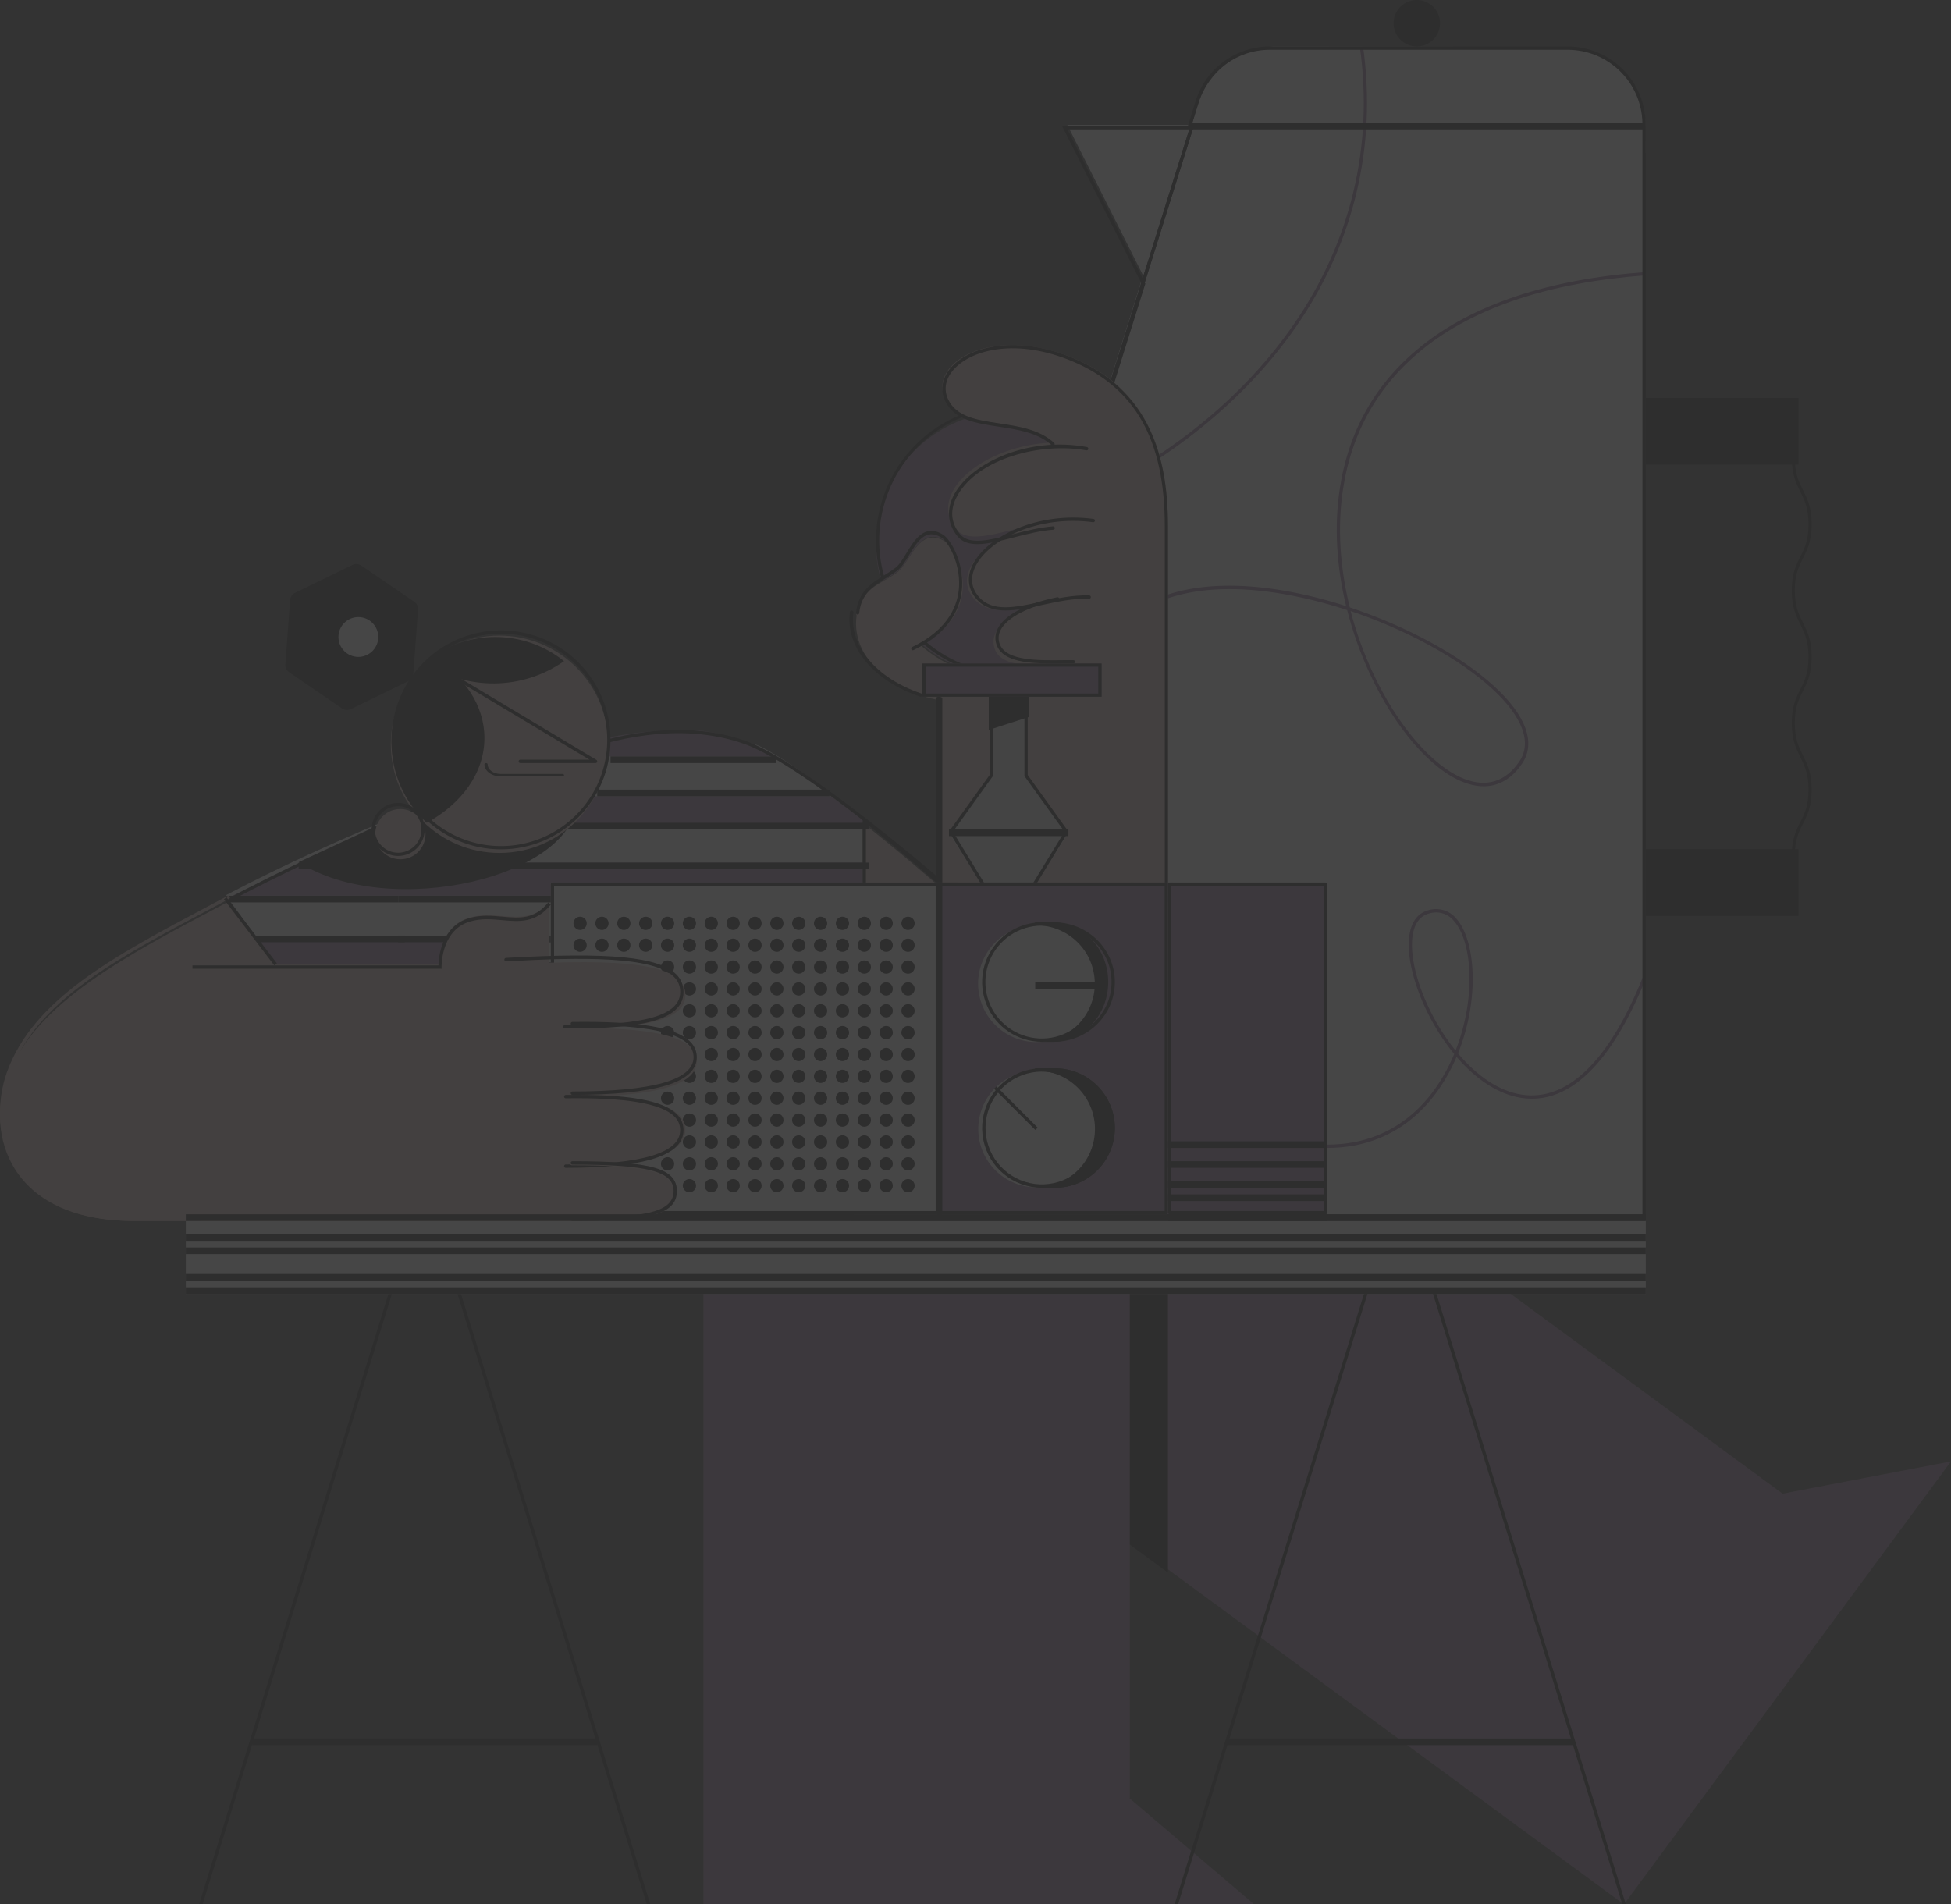 <?xml version="1.0" encoding="UTF-8"?>
<svg width="294px" height="287px" viewBox="0 0 294 287" version="1.1" xmlns="http://www.w3.org/2000/svg" xmlns:xlink="http://www.w3.org/1999/xlink">
    <rect x="0" y="0" width="294" height="287" fill="#333333" stroke="none"/>
    <title>sharepair_repaircafe</title>
    <g id="Repair-guidance-tool" stroke="none" stroke-width="1" fill="none" fill-rule="evenodd" opacity="0.1">
        <g id="Repair-guidance---step-3" transform="translate(-973, -1080)" fill-rule="nonzero">
            <g id="Bitmap-Copy" transform="translate(731, 1030)">
                <g id="sharepair_repaircafe" transform="translate(242, 50)">
                    <path d="M152.233,102.294 C147.303,102.3 142.538,100.537 138.826,97.332 C149.136,91.963 144.267,82.664 142.291,81.524 C138.41,79.283 137.136,84.866 135.141,86.305 C132.812,87.984 129.453,88.819 129.034,92.689 L129.091,92.725 C128.046,99.928 136.158,106 146.313,106 C152.509,106 157.937,103.739 161,100.345 C158.261,101.632 155.266,102.298 152.233,102.294 L152.233,102.294 Z" id="Path" fill="#DBBAB4"></path>
                    <path d="M248,23.062 L247.944,18.686 C247.867,12.26 242.62,7.087 236.164,7.073 L192.479,7 C186.92,6.99 182.021,10.632 180.45,15.94 L179.594,18.828 L160.839,18.828 L172.253,41.506 L128,183 L247.854,183 L247.854,23.045 L248,23.062 Z" id="Path" fill="#F9F9F9"></path>
                    <path d="M200,173 L200,172.498 C211.349,172.498 216.652,164.423 218.803,159.609 C218.916,159.358 219.025,159.104 219.134,158.85 C218.604,158.204 218.084,157.512 217.577,156.782 C214.613,152.497 212.605,147.339 212.313,143.321 C212.081,140.019 213.059,137.855 215.071,137.229 C216.663,136.663 218.435,137.168 219.499,138.491 C222.346,141.749 223.029,150.507 219.711,158.759 C222.658,162.258 225.982,164.446 229.257,164.955 C236.134,166.055 242.455,159.937 247.539,147.312 L248,147.499 C244.387,156.485 238.193,166.902 229.18,165.45 C225.866,164.918 222.482,162.757 219.496,159.278 C219.419,159.458 219.343,159.636 219.26,159.816 C217.053,164.741 211.627,173 200,173 Z M216.446,137.507 C216.027,137.511 215.61,137.579 215.21,137.708 C212.827,138.45 212.678,141.521 212.804,143.288 C213.082,147.218 215.064,152.28 217.978,156.495 C218.42,157.137 218.875,157.746 219.343,158.321 C222.482,150.319 221.842,141.929 219.118,138.822 C218.466,138.003 217.487,137.521 216.446,137.507 L216.446,137.507 Z" id="Shape" fill="#8E6995"></path>
                    <path d="M182.802,157 C169.162,134.129 155.887,104.416 170.11,92.745 C175.946,87.956 185.859,86.969 198.015,89.966 C199.624,90.362 201.243,90.824 202.848,91.342 C201.394,85.342 201.045,79.311 201.881,73.72 C203.197,64.947 207.286,57.725 214.054,52.265 C221.95,45.865 233.376,42.076 247.964,41 L248,41.495 C233.524,42.561 222.197,46.314 214.363,52.651 C207.698,58.045 203.664,65.161 202.371,73.806 C201.532,79.417 201.904,85.5 203.404,91.537 C211.935,94.369 220.091,98.772 225.158,103.42 C229.968,107.816 231.471,111.942 229.392,115.038 C227.201,118.306 224.128,119.283 220.509,117.87 C215.597,115.952 210.201,109.698 206.424,101.542 C204.991,98.454 203.845,95.24 203.003,91.94 C201.312,91.385 199.608,90.893 197.91,90.474 C181.717,86.484 173.745,90.445 170.435,93.158 C162.733,99.475 158.707,115.642 183.24,156.776 L182.802,157 Z M203.529,92.095 C204.358,95.256 205.466,98.337 206.842,101.301 C210.567,109.348 215.86,115.494 220.66,117.378 C224.046,118.699 226.911,117.784 228.964,114.738 C230.892,111.869 229.415,107.968 224.809,103.76 C219.864,99.221 211.902,94.907 203.546,92.095 L203.529,92.095 Z" id="Shape" fill="#8E6995"></path>
                    <path d="M162.203,76 L162,75.546 C175.828,69.234 187.21,60.063 194.869,49.003 C203.532,36.535 207.007,22.033 204.918,7.07 L205.405,7 C207.51,22.092 204.006,36.714 195.271,49.291 C187.537,60.414 176.096,69.652 162.203,76 Z" id="Path" fill="#8E6995"></path>
                    <path d="M248,184 L128.41,184 C128.28,184.003 128.157,183.942 128.08,183.838 C128.004,183.733 127.981,183.598 128.017,183.474 L172.057,42.801 L160.045,19 L248,19 L248,184 Z M128.529,183.504 L247.504,183.504 L247.504,19.496 L160.855,19.496 L172.593,42.758 L172.563,42.854 L128.529,183.504 Z" id="Shape" fill="#000000"></path>
                    <path d="M270.46,129 L270,129 C270,126.434 270.663,125.134 271.301,123.877 C271.939,122.621 272.528,121.431 272.528,118.994 C272.528,116.558 271.914,115.372 271.301,114.112 C270.687,112.852 270,111.555 270,108.989 C270,106.423 270.663,105.126 271.301,103.869 C271.939,102.613 272.528,101.426 272.528,98.993 C272.528,96.56 271.914,95.37 271.301,94.114 C270.687,92.857 270,91.557 270,88.991 C270,86.425 270.663,85.128 271.301,83.872 C271.939,82.615 272.528,81.429 272.528,78.996 C272.528,76.562 271.914,75.376 271.301,74.119 C270.687,72.863 270,71.563 270,69 L270.46,69 C270.46,71.436 271.074,72.62 271.702,73.876 C272.331,75.133 273,76.433 273,78.996 C273,81.559 272.34,82.858 271.702,84.115 C271.064,85.372 270.46,86.558 270.46,88.991 C270.46,91.424 271.074,92.614 271.702,93.871 C272.331,95.127 273,96.427 273,98.993 C273,101.56 272.34,102.856 271.702,104.113 C271.064,105.369 270.46,106.556 270.46,108.989 C270.46,111.422 271.074,112.615 271.702,113.872 C272.331,115.128 273,116.428 273,118.994 C273,121.561 272.34,122.861 271.702,124.117 C271.064,125.374 270.46,126.564 270.46,129 Z" id="Path" fill="#000000"></path>
                    <rect id="Rectangle" fill="#000000" x="248" y="60" width="23" height="10"></rect>
                    <path d="M271,70 L248,70 L248,60 L271,60 L271,70 Z M248.5,69.5 L270.5,69.5 L270.5,60.5 L248.5,60.5 L248.5,69.5 Z" id="Shape" fill="#000000"></path>
                    <rect id="Rectangle" fill="#000000" x="248" y="128" width="23" height="10"></rect>
                    <path d="M271,138 L248,138 L248,128 L271,128 L271,138 Z M248.5,137.499 L270.5,137.499 L270.5,128.501 L248.5,128.501 L248.5,137.499 Z" id="Shape" fill="#000000"></path>
                    <polygon id="Rectangle" fill="#000000" transform="translate(153.858, 101.299) rotate(-72.61) translate(-153.858, -101.299) " points="67.634 101.051 240.082 101.051 240.082 101.547 67.634 101.547"></polygon>
                    <path d="M248,19 L179,19 L180.159,15.27 C181.669,10.341 186.234,6.981 191.395,7 L236.222,7 C242.718,7.007 247.983,12.264 247.99,18.751 L248,19 Z M179.674,18.503 L247.499,18.503 C247.353,12.39 242.355,7.508 236.232,7.497 L191.405,7.497 C186.463,7.481 182.092,10.697 180.644,15.416 L179.674,18.503 Z" id="Shape" fill="#000000"></path>
                    <circle id="Oval" fill="#000000" cx="213.5" cy="3.5" r="3.5"></circle>
                    <polygon id="Rectangle" fill="#000000" transform="translate(153.858, 101.299) rotate(-72.61) translate(-153.858, -101.299) " points="67.634 101.051 240.082 101.051 240.082 101.547 67.634 101.547"></polygon>
                    <path d="M131,145 L41.411,145 L34,134.929 C52.488,125.214 69.352,119.359 86.536,112 L112.952,112 C115.868,112 130.285,123.355 130.285,123.355 L131,145 Z" id="Path" fill="#F9F9F9"></path>
                    <path d="M117,114 L83,114 C83,114 89.923,110 103.705,110 C110.097,110.009 117,114 117,114 Z" id="Path" fill="#8E6995"></path>
                    <polygon id="Path" fill="#8E6995" points="131 125 77 125 77 120 125.265 120 130.559 123.893"></polygon>
                    <polygon id="Path" fill="#8E6995" points="131 135 35 135 45.361 130 131 130"></polygon>
                    <rect id="Rectangle" fill="#8E6995" x="28" y="141" width="53" height="5"></rect>
                    <path d="M142.671,134 C142.457,133.815 121.317,115.333 112.139,112.104 C102.215,108.608 91.613,111.59 86.178,113.676 L86,113.214 C91.498,111.102 102.228,108.09 112.307,111.636 C121.573,114.898 142.786,133.443 143,133.628 L142.671,134 Z" id="Path" fill="#000000"></path>
                    <rect id="Rectangle" fill="#000000" x="130" y="124" width="1" height="10"></rect>
                    <path d="M130,134 L142,134 C141.272,133.356 136.132,128.841 130,124 L130,134 Z" id="Path" fill="#DBBAB4"></path>
                    <path d="M143,134 L130,134 L130,123 L130.403,123.325 C136.643,128.318 141.927,133.027 142.51,133.548 L143,134 Z M130.487,133.5 L141.66,133.5 C140.137,132.13 135.66,128.236 130.487,124.068 L130.487,133.5 Z" id="Shape" fill="#000000"></path>
                    <rect id="Rectangle" fill="#000000" x="67" y="141" width="61" height="1"></rect>
                    <rect id="Rectangle" fill="#000000" x="128" y="135" width="69" height="1"></rect>
                    <rect id="Rectangle" fill="#000000" x="90" y="119" width="35" height="1"></rect>
                    <rect id="Rectangle" fill="#000000" x="92" y="114" width="25" height="1"></rect>
                    <rect id="Rectangle" fill="#000000" x="60" y="141" width="69" height="1"></rect>
                    <rect id="Rectangle" fill="#000000" x="60" y="135" width="69" height="1"></rect>
                    <rect id="Rectangle" fill="#000000" x="61" y="130" width="70" height="1"></rect>
                    <rect id="Rectangle" fill="#000000" x="61" y="124" width="70" height="1"></rect>
                    <rect id="Rectangle" fill="#000000" x="38" y="141" width="23" height="1"></rect>
                    <rect id="Rectangle" fill="#000000" x="34" y="135" width="26" height="1"></rect>
                    <rect id="Rectangle" fill="#000000" x="45" y="130" width="15" height="1"></rect>
                    <rect id="Rectangle" fill="#DBBAB4" x="141" y="103" width="35" height="30"></rect>
                    <path d="M152.001,62 C145.693,62 139.754,64.976 135.979,70.03 C132.203,75.084 131.032,81.623 132.821,87.673 C133.651,87.165 134.514,86.696 135.266,86.159 C137.22,84.732 138.467,79.199 142.268,81.42 C144.202,82.55 148.966,91.767 138.874,97.089 C145.573,102.917 155.313,103.63 162.789,98.839 C170.266,94.048 173.688,84.901 171.192,76.379 C168.696,67.856 160.881,62 152.001,62 L152.001,62 Z" id="Path" fill="#8E6995"></path>
                    <path d="M152.5,61 C146.022,60.998 139.924,64.06 136.056,69.258 C132.187,74.455 131.003,81.176 132.862,87.383 C133.007,87.291 133.156,87.202 133.301,87.116 C130.488,77.549 135.128,67.368 144.193,63.216 C153.258,59.065 163.995,62.204 169.398,70.584 C174.801,78.965 173.23,90.043 165.709,96.59 C158.189,103.136 147.003,103.164 139.45,96.654 C139.298,96.736 139.14,96.822 138.982,96.901 C145.827,102.917 155.821,103.688 163.508,98.795 C171.196,93.902 174.729,84.519 172.18,75.769 C169.631,67.019 161.612,61.004 152.5,61.007 L152.5,61 Z" id="Path" fill="#000000"></path>
                    <path d="M161.675,53.944 C149.307,48.838 139.856,54.814 142.423,60.092 C144.897,65.185 153.984,62.446 158.671,66.695 L158.671,66.695 C148.155,67.064 139.599,74.414 144.116,79.785 C146.412,82.517 152.732,79.201 158.3,78.752 C149.32,79.997 143.081,86.142 146.83,90.289 C149.39,93.117 153.864,91.616 158.671,90.694 L158.671,90.694 C152.435,92.021 148.873,94.677 149.891,97.755 C150.736,100.321 154.615,100.327 158.671,100.244 L158.671,129 L176,129 L176,79.058 C176,69.198 173.5,58.817 161.675,53.944 Z" id="Path" fill="#DBBAB4"></path>
                    <polyline id="Path" fill="#DCDDDE" points="149.286 105 149.286 116.977 143 125.51 148.323 134 155.677 134 161 125.51 154.711 116.977 154.711 105"></polyline>
                    <polygon id="Path" fill="#000000" points="155.692 134 148.308 134 143 125.322 149.131 116.795 149.131 105 149.623 105 149.623 116.954 143.594 125.345 148.58 133.504 155.42 133.504 160.41 125.345 154.377 116.954 154.377 105 154.869 105 154.869 116.795 161 125.322"></polygon>
                    <polygon id="Path" fill="#000000" points="155 108.068 155 104 149 104 149 110"></polygon>
                    <rect id="Rectangle" fill="#000000" x="143" y="125" width="18" height="1"></rect>
                    <rect id="Rectangle" fill="#8E6995" x="139" y="100" width="27" height="5"></rect>
                    <path d="M166,105 L139,105 L139,100 L166,100 L166,105 Z M139.499,104.522 L165.501,104.522 L165.501,100.478 L139.499,100.478 L139.499,104.522 Z" id="Shape" fill="#000000"></path>
                    <path d="M147.294,82 C146.03,82 144.995,81.685 144.282,80.814 C142.732,78.921 142.583,76.641 143.86,74.378 C146.515,69.737 154.872,65.739 163.797,67.372 C163.931,67.399 164.019,67.53 163.997,67.667 C163.985,67.733 163.948,67.793 163.894,67.831 C163.84,67.87 163.773,67.885 163.708,67.873 C156.896,66.627 147.47,69.046 144.292,74.649 C143.465,76.102 142.861,78.291 144.663,80.492 C146.057,82.186 149.129,81.411 152.686,80.492 C154.677,79.988 156.71,79.476 158.688,79.32 C158.825,79.313 158.943,79.418 158.953,79.557 C158.959,79.625 158.938,79.691 158.895,79.742 C158.852,79.793 158.79,79.824 158.724,79.829 C156.787,79.971 154.763,80.486 152.805,80.984 C150.751,81.516 148.85,82 147.294,82 Z" id="Path" fill="#000000"></path>
                    <path d="M151.514,92 C149.792,92 148.282,91.569 147.145,90.271 C145.838,88.776 145.638,86.926 146.606,85.033 C148.75,80.866 156.308,77.067 164.786,78.204 C164.873,78.215 164.947,78.273 164.981,78.356 C165.015,78.439 165.003,78.534 164.95,78.605 C164.897,78.677 164.81,78.714 164.724,78.702 C156.456,77.592 149.106,81.248 147.04,85.268 C146.429,86.458 146.011,88.234 147.508,89.95 C149.563,92.291 152.952,91.548 156.877,90.696 C159.25,90.181 161.707,89.649 164.145,89.732 C164.21,89.734 164.271,89.762 164.315,89.811 C164.36,89.859 164.383,89.924 164.38,89.99 C164.381,90.057 164.354,90.121 164.306,90.166 C164.258,90.212 164.194,90.235 164.129,90.231 C161.75,90.151 159.325,90.679 156.978,91.187 C155.057,91.592 153.171,92 151.514,92 Z" id="Path" fill="#000000"></path>
                    <path d="M158.568,100 C155.04,100 151.284,99.718 150.274,97.4 C149.881,96.547 149.912,95.554 150.357,94.729 C151.406,92.666 154.671,90.944 159.309,90.007 C159.395,89.985 159.486,90.014 159.545,90.081 C159.605,90.148 159.623,90.243 159.593,90.329 C159.563,90.414 159.49,90.475 159.402,90.488 C154.973,91.382 151.752,93.052 150.784,94.954 C150.41,95.649 150.384,96.483 150.713,97.201 C151.762,99.607 156.486,99.545 160.29,99.492 C160.804,99.492 161.298,99.492 161.759,99.492 C161.892,99.492 162,99.602 162,99.738 C162,99.874 161.892,99.984 161.759,99.984 C161.298,99.984 160.797,99.984 160.297,99.984 C159.736,99.993 159.155,100 158.568,100 Z" id="Path" fill="#000000"></path>
                    <path d="M175.77,134 C175.633,134 175.523,133.889 175.523,133.751 L175.523,79.29 C175.523,66.323 171.085,58.428 161.557,54.431 C153.332,50.99 146.601,52.608 143.827,55.568 C142.475,57.006 142.146,58.663 142.899,60.231 C144.15,62.836 147.272,63.31 150.575,63.808 C153.566,64.262 156.655,64.729 158.856,66.751 C158.952,66.848 158.952,67.005 158.856,67.102 C158.763,67.202 158.609,67.209 158.507,67.119 C156.418,65.2 153.401,64.742 150.486,64.301 C147.048,63.781 143.804,63.29 142.439,60.45 C141.603,58.706 141.972,56.804 143.452,55.226 C146.338,52.147 153.289,50.44 161.728,53.97 C167.091,56.214 170.979,59.847 173.282,64.765 C175.112,68.67 176,73.416 176,79.277 L176,133.751 C176.002,133.883 175.9,133.993 175.77,134 Z" id="Path" fill="#000000"></path>
                    <path d="M138.737,104.983 C138.708,104.988 138.678,104.988 138.649,104.983 C131.626,102.624 127.37,97.492 128.076,92.222 C128.084,92.155 128.12,92.093 128.175,92.052 C128.231,92.011 128.302,91.993 128.371,92.003 C128.441,92.011 128.504,92.045 128.546,92.099 C128.589,92.152 128.608,92.219 128.599,92.286 C127.925,97.313 132.034,102.227 138.821,104.508 C138.943,104.548 139.017,104.666 138.996,104.788 C138.976,104.91 138.866,105 138.737,105 L138.737,104.983 Z" id="Path" fill="#000000"></path>
                    <path d="M137.551,98 C137.438,97.999 137.342,97.915 137.318,97.799 C137.294,97.682 137.35,97.564 137.451,97.513 C143.054,94.832 144.388,91.048 144.523,88.37 C144.699,84.79 142.865,81.636 141.873,81.02 C139.486,79.536 138.216,81.629 136.987,83.654 C136.421,84.586 135.884,85.467 135.26,85.954 C134.725,86.369 134.13,86.737 133.557,87.094 C131.698,88.248 129.776,89.442 129.478,92.389 C129.464,92.529 129.347,92.631 129.216,92.617 C129.084,92.601 128.988,92.475 129.001,92.334 C129.321,89.132 131.353,87.873 133.314,86.655 C133.885,86.315 134.44,85.943 134.975,85.542 C135.532,85.11 136.04,84.27 136.575,83.378 C137.8,81.36 139.323,78.849 142.107,80.578 C143.214,81.258 145.182,84.559 144.986,88.404 C144.846,91.235 143.457,95.21 137.627,97.986 C137.603,97.995 137.577,98 137.551,98 L137.551,98 Z" id="Path" fill="#000000"></path>
                    <path d="M141.5,134 C141.367,134.001 141.239,133.975 141.144,133.928 C141.05,133.881 140.998,133.818 141,133.751 L141,105.249 C141,105.111 141.224,105 141.5,105 C141.776,105 142,105.111 142,105.249 L142,133.751 C142,133.889 141.776,134 141.5,134 Z" id="Path" fill="#000000"></path>
                    <rect id="Rectangle" fill="#F9F9F9" x="83" y="133" width="93" height="50"></rect>
                    <path d="M176.751,183 L83.248,183 C83.112,182.998 83.002,182.889 83,182.753 L83,133.247 C83,133.11 83.111,133 83.248,133 L176.751,133 C176.818,132.999 176.881,133.025 176.928,133.071 C176.975,133.118 177,133.181 177,133.247 L177,182.753 C177,182.89 176.889,183 176.751,183 L176.751,183 Z M83.497,182.507 L176.503,182.507 L176.503,133.493 L83.497,133.493 L83.497,182.507 Z" id="Shape" fill="#000000"></path>
                    <circle id="Oval" fill="#000000" transform="translate(87.416, 139.152) rotate(-21.74) translate(-87.416, -139.152) " cx="87.416" cy="139.152" r="1"></circle>
                    <circle id="Oval" fill="#000000" transform="translate(87.415, 142.448) rotate(-21.74) translate(-87.415, -142.448) " cx="87.415" cy="142.448" r="1"></circle>
                    <circle id="Oval" fill="#000000" transform="translate(90.711, 139.152) rotate(-21.74) translate(-90.711, -139.152) " cx="90.711" cy="139.152" r="1"></circle>
                    <circle id="Oval" fill="#000000" transform="translate(90.711, 142.448) rotate(-21.74) translate(-90.711, -142.448) " cx="90.711" cy="142.448" r="1"></circle>
                    <circle id="Oval" fill="#000000" transform="translate(94.007, 139.153) rotate(-21.74) translate(-94.007, -139.153) " cx="94.007" cy="139.153" r="1"></circle>
                    <circle id="Oval" fill="#000000" transform="translate(94.007, 142.448) rotate(-21.74) translate(-94.007, -142.448) " cx="94.007" cy="142.448" r="1"></circle>
                    <circle id="Oval" fill="#000000" transform="translate(97.303, 139.153) rotate(-21.74) translate(-97.303, -139.153) " cx="97.303" cy="139.153" r="1"></circle>
                    <circle id="Oval" fill="#000000" transform="translate(97.302, 142.445) rotate(-21.74) translate(-97.302, -142.445) " cx="97.302" cy="142.445" r="1"></circle>
                    <circle id="Oval" fill="#000000" transform="translate(100.598, 139.15) rotate(-21.74) translate(-100.598, -139.15) " cx="100.598" cy="139.15" r="1"></circle>
                    <circle id="Oval" fill="#000000" transform="translate(100.598, 142.446) rotate(-21.74) translate(-100.598, -142.446) " cx="100.598" cy="142.446" r="1"></circle>
                    <circle id="Oval" fill="#000000" transform="translate(100.596, 145.738) rotate(-21.74) translate(-100.596, -145.738) " cx="100.596" cy="145.738" r="1"></circle>
                    <circle id="Oval" fill="#000000" transform="translate(100.596, 155.625) rotate(-21.74) translate(-100.596, -155.625) " cx="100.596" cy="155.625" r="1"></circle>
                    <circle id="Oval" fill="#000000" transform="translate(100.597, 165.506) rotate(-21.74) translate(-100.597, -165.506) " cx="100.597" cy="165.506" r="1"></circle>
                    <circle id="Oval" fill="#000000" transform="translate(100.596, 175.393) rotate(-21.74) translate(-100.596, -175.393) " cx="100.596" cy="175.393" r="1"></circle>
                    <circle id="Oval" fill="#000000" transform="translate(103.888, 139.151) rotate(-21.74) translate(-103.888, -139.151) " cx="103.888" cy="139.151" r="1"></circle>
                    <circle id="Oval" fill="#000000" transform="translate(103.887, 142.447) rotate(-21.74) translate(-103.887, -142.447) " cx="103.887" cy="142.447" r="1"></circle>
                    <circle id="Oval" fill="#000000" transform="translate(103.889, 145.74) rotate(-21.74) translate(-103.889, -145.74) " cx="103.889" cy="145.74" r="1"></circle>
                    <circle id="Oval" fill="#000000" transform="translate(103.889, 149.035) rotate(-21.74) translate(-103.889, -149.035) " cx="103.889" cy="149.035" r="1"></circle>
                    <circle id="Oval" fill="#000000" transform="translate(103.888, 152.331) rotate(-21.74) translate(-103.888, -152.331) " cx="103.888" cy="152.331" r="1"></circle>
                    <circle id="Oval" fill="#000000" transform="translate(103.888, 155.623) rotate(-21.74) translate(-103.888, -155.623) " cx="103.888" cy="155.623" r="1"></circle>
                    <circle id="Oval" fill="#000000" transform="translate(103.886, 162.211) rotate(-21.74) translate(-103.886, -162.211) " cx="103.886" cy="162.211" r="1"></circle>
                    <circle id="Oval" fill="#000000" transform="translate(103.886, 165.507) rotate(-21.74) translate(-103.886, -165.507) " cx="103.886" cy="165.507" r="1"></circle>
                    <circle id="Oval" fill="#000000" transform="translate(103.889, 168.803) rotate(-21.74) translate(-103.889, -168.803) " cx="103.889" cy="168.803" r="1"></circle>
                    <circle id="Oval" fill="#000000" transform="translate(103.889, 172.098) rotate(-21.74) translate(-103.889, -172.098) " cx="103.889" cy="172.098" r="1"></circle>
                    <circle id="Oval" fill="#000000" transform="translate(103.889, 175.394) rotate(-21.74) translate(-103.889, -175.394) " cx="103.889" cy="175.394" r="1"></circle>
                    <circle id="Oval" fill="#000000" transform="translate(103.888, 178.686) rotate(-21.74) translate(-103.888, -178.686) " cx="103.888" cy="178.686" r="1"></circle>
                    <circle id="Oval" fill="#000000" transform="translate(107.183, 139.152) rotate(-21.74) translate(-107.183, -139.152) " cx="107.183" cy="139.152" r="1"></circle>
                    <circle id="Oval" fill="#000000" transform="translate(107.183, 142.447) rotate(-21.74) translate(-107.183, -142.447) " cx="107.183" cy="142.447" r="1"></circle>
                    <circle id="Oval" fill="#000000" transform="translate(107.181, 145.74) rotate(-21.74) translate(-107.181, -145.74) " cx="107.181" cy="145.74" r="1"></circle>
                    <circle id="Oval" fill="#000000" transform="translate(107.184, 149.036) rotate(-21.74) translate(-107.184, -149.036) " cx="107.184" cy="149.036" r="1"></circle>
                    <circle id="Oval" fill="#000000" transform="translate(107.184, 152.328) rotate(-21.74) translate(-107.184, -152.328) " cx="107.184" cy="152.328" r="1"></circle>
                    <circle id="Oval" fill="#000000" transform="translate(107.184, 155.624) rotate(-21.74) translate(-107.184, -155.624) " cx="107.184" cy="155.624" r="1"></circle>
                    <circle id="Oval" fill="#000000" transform="translate(107.184, 158.919) rotate(-21.74) translate(-107.184, -158.919) " cx="107.184" cy="158.919" r="1"></circle>
                    <circle id="Oval" fill="#000000" transform="translate(107.182, 162.212) rotate(-21.74) translate(-107.182, -162.212) " cx="107.182" cy="162.212" r="1"></circle>
                    <circle id="Oval" fill="#000000" transform="translate(107.182, 165.507) rotate(-21.74) translate(-107.182, -165.507) " cx="107.182" cy="165.507" r="1"></circle>
                    <circle id="Oval" fill="#000000" transform="translate(107.181, 168.803) rotate(-21.74) translate(-107.181, -168.803) " cx="107.181" cy="168.803" r="1"></circle>
                    <circle id="Oval" fill="#000000" transform="translate(107.181, 172.099) rotate(-21.74) translate(-107.181, -172.099) " cx="107.181" cy="172.099" r="1"></circle>
                    <circle id="Oval" fill="#000000" transform="translate(107.184, 175.391) rotate(-21.74) translate(-107.184, -175.391) " cx="107.184" cy="175.391" r="1"></circle>
                    <circle id="Oval" fill="#000000" transform="translate(107.184, 178.687) rotate(-21.74) translate(-107.184, -178.687) " cx="107.184" cy="178.687" r="1"></circle>
                    <circle id="Oval" fill="#000000" transform="translate(110.479, 139.152) rotate(-21.74) translate(-110.479, -139.152) " cx="110.479" cy="139.152" r="1"></circle>
                    <circle id="Oval" fill="#000000" transform="translate(110.479, 142.448) rotate(-21.74) translate(-110.479, -142.448) " cx="110.479" cy="142.448" r="1"></circle>
                    <circle id="Oval" fill="#000000" transform="translate(110.477, 145.74) rotate(-21.74) translate(-110.477, -145.74) " cx="110.477" cy="145.74" r="1"></circle>
                    <circle id="Oval" fill="#000000" transform="translate(110.477, 149.036) rotate(-21.74) translate(-110.477, -149.036) " cx="110.477" cy="149.036" r="1"></circle>
                    <circle id="Oval" fill="#000000" transform="translate(110.48, 152.328) rotate(-21.74) translate(-110.48, -152.328) " cx="110.48" cy="152.328" r="1"></circle>
                    <circle id="Oval" fill="#000000" transform="translate(110.479, 155.624) rotate(-21.74) translate(-110.479, -155.624) " cx="110.479" cy="155.624" r="1"></circle>
                    <circle id="Oval" fill="#000000" transform="translate(110.479, 158.919) rotate(-21.74) translate(-110.479, -158.919) " cx="110.479" cy="158.919" r="1"></circle>
                    <circle id="Oval" fill="#000000" transform="translate(110.478, 162.212) rotate(-21.74) translate(-110.478, -162.212) " cx="110.478" cy="162.212" r="1"></circle>
                    <circle id="Oval" fill="#000000" transform="translate(110.477, 165.508) rotate(-21.74) translate(-110.477, -165.508) " cx="110.477" cy="165.508" r="1"></circle>
                    <circle id="Oval" fill="#000000" transform="translate(110.477, 168.803) rotate(-21.74) translate(-110.477, -168.803) " cx="110.477" cy="168.803" r="1"></circle>
                    <circle id="Oval" fill="#000000" transform="translate(110.477, 172.096) rotate(-21.74) translate(-110.477, -172.096) " cx="110.477" cy="172.096" r="1"></circle>
                    <circle id="Oval" fill="#000000" transform="translate(110.477, 175.391) rotate(-21.74) translate(-110.477, -175.391) " cx="110.477" cy="175.391" r="1"></circle>
                    <circle id="Oval" fill="#000000" transform="translate(110.48, 178.687) rotate(-21.74) translate(-110.48, -178.687) " cx="110.48" cy="178.687" r="1"></circle>
                    <circle id="Oval" fill="#000000" transform="translate(113.774, 139.152) rotate(-21.74) translate(-113.774, -139.152) " cx="113.774" cy="139.152" r="1"></circle>
                    <circle id="Oval" fill="#000000" transform="translate(113.774, 142.448) rotate(-21.74) translate(-113.774, -142.448) " cx="113.774" cy="142.448" r="1"></circle>
                    <circle id="Oval" fill="#000000" transform="translate(113.773, 145.74) rotate(-21.74) translate(-113.773, -145.74) " cx="113.773" cy="145.74" r="1"></circle>
                    <circle id="Oval" fill="#000000" transform="translate(113.772, 149.033) rotate(-21.74) translate(-113.772, -149.033) " cx="113.772" cy="149.033" r="1"></circle>
                    <circle id="Oval" fill="#000000" transform="translate(113.772, 152.328) rotate(-21.74) translate(-113.772, -152.328) " cx="113.772" cy="152.328" r="1"></circle>
                    <circle id="Oval" fill="#000000" transform="translate(113.775, 155.624) rotate(-21.74) translate(-113.775, -155.624) " cx="113.775" cy="155.624" r="1"></circle>
                    <circle id="Oval" fill="#000000" transform="translate(113.775, 158.92) rotate(-21.74) translate(-113.775, -158.92) " cx="113.775" cy="158.92" r="1"></circle>
                    <circle id="Oval" fill="#000000" transform="translate(113.773, 162.212) rotate(-21.74) translate(-113.773, -162.212) " cx="113.773" cy="162.212" r="1"></circle>
                    <circle id="Oval" fill="#000000" transform="translate(113.773, 165.508) rotate(-21.74) translate(-113.773, -165.508) " cx="113.773" cy="165.508" r="1"></circle>
                    <circle id="Oval" fill="#000000" transform="translate(113.773, 168.8) rotate(-21.74) translate(-113.773, -168.8) " cx="113.773" cy="168.8" r="1"></circle>
                    <circle id="Oval" fill="#000000" transform="translate(113.772, 172.096) rotate(-21.74) translate(-113.772, -172.096) " cx="113.772" cy="172.096" r="1"></circle>
                    <circle id="Oval" fill="#000000" transform="translate(113.772, 175.392) rotate(-21.74) translate(-113.772, -175.392) " cx="113.772" cy="175.392" r="1"></circle>
                    <circle id="Oval" fill="#000000" transform="translate(113.772, 178.687) rotate(-21.74) translate(-113.772, -178.687) " cx="113.772" cy="178.687" r="1"></circle>
                    <circle id="Oval" fill="#000000" transform="translate(117.07, 139.153) rotate(-21.74) translate(-117.07, -139.153) " cx="117.07" cy="139.153" r="1"></circle>
                    <circle id="Oval" fill="#000000" transform="translate(117.07, 142.448) rotate(-21.74) translate(-117.07, -142.448) " cx="117.07" cy="142.448" r="1"></circle>
                    <circle id="Oval" fill="#000000" transform="translate(117.068, 145.737) rotate(-21.74) translate(-117.068, -145.737) " cx="117.068" cy="145.737" r="1"></circle>
                    <circle id="Oval" fill="#000000" transform="translate(117.068, 149.033) rotate(-21.74) translate(-117.068, -149.033) " cx="117.068" cy="149.033" r="1"></circle>
                    <circle id="Oval" fill="#000000" transform="translate(117.068, 152.329) rotate(-21.74) translate(-117.068, -152.329) " cx="117.068" cy="152.329" r="1"></circle>
                    <circle id="Oval" fill="#000000" transform="translate(117.067, 155.624) rotate(-21.74) translate(-117.067, -155.624) " cx="117.067" cy="155.624" r="1"></circle>
                    <circle id="Oval" fill="#000000" transform="translate(117.067, 158.92) rotate(-21.74) translate(-117.067, -158.92) " cx="117.067" cy="158.92" r="1"></circle>
                    <circle id="Oval" fill="#000000" transform="translate(117.069, 162.213) rotate(-21.74) translate(-117.069, -162.213) " cx="117.069" cy="162.213" r="1"></circle>
                    <circle id="Oval" fill="#000000" transform="translate(117.069, 165.505) rotate(-21.74) translate(-117.069, -165.505) " cx="117.069" cy="165.505" r="1"></circle>
                    <circle id="Oval" fill="#000000" transform="translate(117.068, 168.801) rotate(-21.74) translate(-117.068, -168.801) " cx="117.068" cy="168.801" r="1"></circle>
                    <circle id="Oval" fill="#000000" transform="translate(117.068, 172.096) rotate(-21.74) translate(-117.068, -172.096) " cx="117.068" cy="172.096" r="1"></circle>
                    <circle id="Oval" fill="#000000" transform="translate(117.068, 175.392) rotate(-21.74) translate(-117.068, -175.392) " cx="117.068" cy="175.392" r="1"></circle>
                    <circle id="Oval" fill="#000000" transform="translate(117.068, 178.688) rotate(-21.74) translate(-117.068, -178.688) " cx="117.068" cy="178.688" r="1"></circle>
                    <circle id="Oval" fill="#000000" transform="translate(120.363, 139.154) rotate(-21.74) translate(-120.363, -139.154) " cx="120.363" cy="139.154" r="1"></circle>
                    <circle id="Oval" fill="#000000" transform="translate(120.362, 142.446) rotate(-21.74) translate(-120.362, -142.446) " cx="120.362" cy="142.446" r="1"></circle>
                    <circle id="Oval" fill="#000000" transform="translate(120.361, 145.739) rotate(-21.74) translate(-120.361, -145.739) " cx="120.361" cy="145.739" r="1"></circle>
                    <circle id="Oval" fill="#000000" transform="translate(120.361, 149.035) rotate(-21.74) translate(-120.361, -149.035) " cx="120.361" cy="149.035" r="1"></circle>
                    <circle id="Oval" fill="#000000" transform="translate(120.36, 152.33) rotate(-21.74) translate(-120.36, -152.33) " cx="120.36" cy="152.33" r="1"></circle>
                    <circle id="Oval" fill="#000000" transform="translate(120.36, 155.626) rotate(-21.74) translate(-120.36, -155.626) " cx="120.36" cy="155.626" r="1"></circle>
                    <circle id="Oval" fill="#000000" transform="translate(120.36, 158.922) rotate(-21.74) translate(-120.36, -158.922) " cx="120.36" cy="158.922" r="1"></circle>
                    <circle id="Oval" fill="#000000" transform="translate(120.358, 162.211) rotate(-21.74) translate(-120.358, -162.211) " cx="120.358" cy="162.211" r="1"></circle>
                    <circle id="Oval" fill="#000000" transform="translate(120.361, 165.506) rotate(-21.74) translate(-120.361, -165.506) " cx="120.361" cy="165.506" r="1"></circle>
                    <circle id="Oval" fill="#000000" transform="translate(120.361, 168.802) rotate(-21.74) translate(-120.361, -168.802) " cx="120.361" cy="168.802" r="1"></circle>
                    <circle id="Oval" fill="#000000" transform="translate(120.361, 172.098) rotate(-21.74) translate(-120.361, -172.098) " cx="120.361" cy="172.098" r="1"></circle>
                    <circle id="Oval" fill="#000000" transform="translate(120.36, 175.393) rotate(-21.74) translate(-120.36, -175.393) " cx="120.36" cy="175.393" r="1"></circle>
                    <circle id="Oval" fill="#000000" transform="translate(120.36, 178.689) rotate(-21.74) translate(-120.36, -178.689) " cx="120.36" cy="178.689" r="1"></circle>
                    <circle id="Oval" fill="#000000" transform="translate(123.655, 139.151) rotate(-21.74) translate(-123.655, -139.151) " cx="123.655" cy="139.151" r="1"></circle>
                    <circle id="Oval" fill="#000000" transform="translate(123.658, 142.447) rotate(-21.74) translate(-123.658, -142.447) " cx="123.658" cy="142.447" r="1"></circle>
                    <circle id="Oval" fill="#000000" transform="translate(123.657, 145.739) rotate(-21.74) translate(-123.657, -145.739) " cx="123.657" cy="145.739" r="1"></circle>
                    <circle id="Oval" fill="#000000" transform="translate(123.656, 149.035) rotate(-21.74) translate(-123.656, -149.035) " cx="123.656" cy="149.035" r="1"></circle>
                    <circle id="Oval" fill="#000000" transform="translate(123.656, 152.331) rotate(-21.74) translate(-123.656, -152.331) " cx="123.656" cy="152.331" r="1"></circle>
                    <circle id="Oval" fill="#000000" transform="translate(123.656, 155.626) rotate(-21.74) translate(-123.656, -155.626) " cx="123.656" cy="155.626" r="1"></circle>
                    <circle id="Oval" fill="#000000" transform="translate(123.655, 158.922) rotate(-21.74) translate(-123.655, -158.922) " cx="123.655" cy="158.922" r="1"></circle>
                    <circle id="Oval" fill="#000000" transform="translate(123.654, 162.211) rotate(-21.74) translate(-123.654, -162.211) " cx="123.654" cy="162.211" r="1"></circle>
                    <circle id="Oval" fill="#000000" transform="translate(123.654, 165.507) rotate(-21.74) translate(-123.654, -165.507) " cx="123.654" cy="165.507" r="1"></circle>
                    <circle id="Oval" fill="#000000" transform="translate(123.657, 168.802) rotate(-21.74) translate(-123.657, -168.802) " cx="123.657" cy="168.802" r="1"></circle>
                    <circle id="Oval" fill="#000000" transform="translate(123.656, 172.098) rotate(-21.74) translate(-123.656, -172.098) " cx="123.656" cy="172.098" r="1"></circle>
                    <circle id="Oval" fill="#000000" transform="translate(123.656, 175.394) rotate(-21.74) translate(-123.656, -175.394) " cx="123.656" cy="175.394" r="1"></circle>
                    <circle id="Oval" fill="#000000" transform="translate(123.656, 178.689) rotate(-21.74) translate(-123.656, -178.689) " cx="123.656" cy="178.689" r="1"></circle>
                    <circle id="Oval" fill="#000000" transform="translate(126.951, 139.151) rotate(-21.74) translate(-126.951, -139.151) " cx="126.951" cy="139.151" r="1"></circle>
                    <circle id="Oval" fill="#000000" transform="translate(126.95, 142.447) rotate(-21.74) translate(-126.95, -142.447) " cx="126.95" cy="142.447" r="1"></circle>
                    <circle id="Oval" fill="#000000" transform="translate(126.949, 145.74) rotate(-21.74) translate(-126.949, -145.74) " cx="126.949" cy="145.74" r="1"></circle>
                    <circle id="Oval" fill="#000000" transform="translate(126.952, 149.035) rotate(-21.74) translate(-126.952, -149.035) " cx="126.952" cy="149.035" r="1"></circle>
                    <circle id="Oval" fill="#000000" transform="translate(126.952, 152.331) rotate(-21.74) translate(-126.952, -152.331) " cx="126.952" cy="152.331" r="1"></circle>
                    <circle id="Oval" fill="#000000" transform="translate(126.951, 155.626) rotate(-21.74) translate(-126.951, -155.626) " cx="126.951" cy="155.626" r="1"></circle>
                    <circle id="Oval" fill="#000000" transform="translate(126.951, 158.919) rotate(-21.74) translate(-126.951, -158.919) " cx="126.951" cy="158.919" r="1"></circle>
                    <circle id="Oval" fill="#000000" transform="translate(126.95, 162.211) rotate(-21.74) translate(-126.95, -162.211) " cx="126.95" cy="162.211" r="1"></circle>
                    <circle id="Oval" fill="#000000" transform="translate(126.949, 165.507) rotate(-21.74) translate(-126.949, -165.507) " cx="126.949" cy="165.507" r="1"></circle>
                    <circle id="Oval" fill="#000000" transform="translate(126.949, 168.803) rotate(-21.74) translate(-126.949, -168.803) " cx="126.949" cy="168.803" r="1"></circle>
                    <circle id="Oval" fill="#000000" transform="translate(126.952, 172.098) rotate(-21.74) translate(-126.952, -172.098) " cx="126.952" cy="172.098" r="1"></circle>
                    <circle id="Oval" fill="#000000" transform="translate(126.952, 175.394) rotate(-21.74) translate(-126.952, -175.394) " cx="126.952" cy="175.394" r="1"></circle>
                    <circle id="Oval" fill="#000000" transform="translate(126.951, 178.686) rotate(-21.74) translate(-126.951, -178.686) " cx="126.951" cy="178.686" r="1"></circle>
                    <circle id="Oval" fill="#000000" transform="translate(130.246, 139.152) rotate(-21.74) translate(-130.246, -139.152) " cx="130.246" cy="139.152" r="1"></circle>
                    <circle id="Oval" fill="#000000" transform="translate(130.246, 142.447) rotate(-21.74) translate(-130.246, -142.447) " cx="130.246" cy="142.447" r="1"></circle>
                    <circle id="Oval" fill="#000000" transform="translate(130.245, 145.74) rotate(-21.74) translate(-130.245, -145.74) " cx="130.245" cy="145.74" r="1"></circle>
                    <circle id="Oval" fill="#000000" transform="translate(130.244, 149.035) rotate(-21.74) translate(-130.244, -149.035) " cx="130.244" cy="149.035" r="1"></circle>
                    <circle id="Oval" fill="#000000" transform="translate(130.247, 152.331) rotate(-21.74) translate(-130.247, -152.331) " cx="130.247" cy="152.331" r="1"></circle>
                    <circle id="Oval" fill="#000000" transform="translate(130.247, 155.623) rotate(-21.74) translate(-130.247, -155.623) " cx="130.247" cy="155.623" r="1"></circle>
                    <circle id="Oval" fill="#000000" transform="translate(130.247, 158.919) rotate(-21.74) translate(-130.247, -158.919) " cx="130.247" cy="158.919" r="1"></circle>
                    <circle id="Oval" fill="#000000" transform="translate(130.245, 162.212) rotate(-21.74) translate(-130.245, -162.212) " cx="130.245" cy="162.212" r="1"></circle>
                    <circle id="Oval" fill="#000000" transform="translate(130.245, 165.507) rotate(-21.74) translate(-130.245, -165.507) " cx="130.245" cy="165.507" r="1"></circle>
                    <circle id="Oval" fill="#000000" transform="translate(130.245, 168.803) rotate(-21.74) translate(-130.245, -168.803) " cx="130.245" cy="168.803" r="1"></circle>
                    <circle id="Oval" fill="#000000" transform="translate(130.244, 172.099) rotate(-21.74) translate(-130.244, -172.099) " cx="130.244" cy="172.099" r="1"></circle>
                    <circle id="Oval" fill="#000000" transform="translate(130.244, 175.391) rotate(-21.74) translate(-130.244, -175.391) " cx="130.244" cy="175.391" r="1"></circle>
                    <circle id="Oval" fill="#000000" transform="translate(130.247, 178.687) rotate(-21.74) translate(-130.247, -178.687) " cx="130.247" cy="178.687" r="1"></circle>
                    <circle id="Oval" fill="#000000" transform="translate(133.542, 139.152) rotate(-21.74) translate(-133.542, -139.152) " cx="133.542" cy="139.152" r="1"></circle>
                    <circle id="Oval" fill="#000000" transform="translate(133.542, 142.448) rotate(-21.74) translate(-133.542, -142.448) " cx="133.542" cy="142.448" r="1"></circle>
                    <circle id="Oval" fill="#000000" transform="translate(133.54, 145.74) rotate(-21.74) translate(-133.54, -145.74) " cx="133.54" cy="145.74" r="1"></circle>
                    <circle id="Oval" fill="#000000" transform="translate(133.54, 149.036) rotate(-21.74) translate(-133.54, -149.036) " cx="133.54" cy="149.036" r="1"></circle>
                    <circle id="Oval" fill="#000000" transform="translate(133.54, 152.328) rotate(-21.74) translate(-133.54, -152.328) " cx="133.54" cy="152.328" r="1"></circle>
                    <circle id="Oval" fill="#000000" transform="translate(133.543, 155.624) rotate(-21.74) translate(-133.543, -155.624) " cx="133.543" cy="155.624" r="1"></circle>
                    <circle id="Oval" fill="#000000" transform="translate(133.542, 158.919) rotate(-21.74) translate(-133.542, -158.919) " cx="133.542" cy="158.919" r="1"></circle>
                    <circle id="Oval" fill="#000000" transform="translate(133.541, 162.212) rotate(-21.74) translate(-133.541, -162.212) " cx="133.541" cy="162.212" r="1"></circle>
                    <circle id="Oval" fill="#000000" transform="translate(133.541, 165.508) rotate(-21.74) translate(-133.541, -165.508) " cx="133.541" cy="165.508" r="1"></circle>
                    <circle id="Oval" fill="#000000" transform="translate(133.54, 168.803) rotate(-21.74) translate(-133.54, -168.803) " cx="133.54" cy="168.803" r="1"></circle>
                    <circle id="Oval" fill="#000000" transform="translate(133.54, 172.096) rotate(-21.74) translate(-133.54, -172.096) " cx="133.54" cy="172.096" r="1"></circle>
                    <circle id="Oval" fill="#000000" transform="translate(133.54, 175.391) rotate(-21.74) translate(-133.54, -175.391) " cx="133.54" cy="175.391" r="1"></circle>
                    <circle id="Oval" fill="#000000" transform="translate(133.539, 178.687) rotate(-21.74) translate(-133.539, -178.687) " cx="133.539" cy="178.687" r="1"></circle>
                    <circle id="Oval" fill="#000000" transform="translate(136.835, 139.153) rotate(-21.74) translate(-136.835, -139.153) " cx="136.835" cy="139.153" r="1"></circle>
                    <circle id="Oval" fill="#000000" transform="translate(136.834, 142.449) rotate(-21.74) translate(-136.834, -142.449) " cx="136.834" cy="142.449" r="1"></circle>
                    <circle id="Oval" fill="#000000" transform="translate(136.833, 145.742) rotate(-21.74) translate(-136.833, -145.742) " cx="136.833" cy="145.742" r="1"></circle>
                    <circle id="Oval" fill="#000000" transform="translate(136.832, 149.034) rotate(-21.74) translate(-136.832, -149.034) " cx="136.832" cy="149.034" r="1"></circle>
                    <circle id="Oval" fill="#000000" transform="translate(136.832, 152.33) rotate(-21.74) translate(-136.832, -152.33) " cx="136.832" cy="152.33" r="1"></circle>
                    <circle id="Oval" fill="#000000" transform="translate(136.832, 155.625) rotate(-21.74) translate(-136.832, -155.625) " cx="136.832" cy="155.625" r="1"></circle>
                    <circle id="Oval" fill="#000000" transform="translate(136.835, 158.921) rotate(-21.74) translate(-136.835, -158.921) " cx="136.835" cy="158.921" r="1"></circle>
                    <circle id="Oval" fill="#000000" transform="translate(136.833, 162.213) rotate(-21.74) translate(-136.833, -162.213) " cx="136.833" cy="162.213" r="1"></circle>
                    <circle id="Oval" fill="#000000" transform="translate(136.833, 165.509) rotate(-21.74) translate(-136.833, -165.509) " cx="136.833" cy="165.509" r="1"></circle>
                    <circle id="Oval" fill="#000000" transform="translate(136.833, 168.805) rotate(-21.74) translate(-136.833, -168.805) " cx="136.833" cy="168.805" r="1"></circle>
                    <circle id="Oval" fill="#000000" transform="translate(136.833, 172.097) rotate(-21.74) translate(-136.833, -172.097) " cx="136.833" cy="172.097" r="1"></circle>
                    <circle id="Oval" fill="#000000" transform="translate(136.832, 175.393) rotate(-21.74) translate(-136.832, -175.393) " cx="136.832" cy="175.393" r="1"></circle>
                    <circle id="Oval" fill="#000000" transform="translate(136.832, 178.688) rotate(-21.74) translate(-136.832, -178.688) " cx="136.832" cy="178.688" r="1"></circle>
                    <rect id="Rectangle" fill="#8E6995" x="141" y="133" width="35" height="50"></rect>
                    <path d="M175.752,183 L141.248,183 C141.111,183 141,182.89 141,182.753 L141,133.247 C140.999,133.181 141.025,133.118 141.072,133.071 C141.118,133.025 141.182,132.999 141.248,133 L175.752,133 C175.818,132.999 175.882,133.025 175.928,133.071 C175.975,133.118 176.001,133.181 176,133.247 L176,182.753 C176,182.89 175.889,183 175.752,183 L175.752,183 Z M141.485,182.507 L175.505,182.507 L175.505,133.493 L141.485,133.493 L141.485,182.507 Z" id="Shape" fill="#000000"></path>
                    <path d="M156,139 L158.812,139 C163.359,139.095 167,143.097 167,148 C167,152.903 163.359,156.905 158.812,157 L156.182,157" id="Path" fill="#000000"></path>
                    <path d="M159.004,157 L156.195,157 L156.195,156.506 L159.004,156.506 C163.724,156.415 167.501,152.633 167.501,148 C167.501,143.367 163.724,139.585 159.004,139.494 L156,139.494 L156,139 L159.004,139 C164,139.094 168,143.096 168,148 C168,152.904 164,156.906 159.004,157 L159.004,157 Z" id="Path" fill="#000000"></path>
                    <circle id="Oval" fill="#F9F9F9" transform="translate(156.186, 148.247) rotate(-11.63) translate(-156.186, -148.247) " cx="156.186" cy="148.247" r="8.79"></circle>
                    <path d="M157.003,157 C153.363,157.001 150.08,154.809 148.686,151.446 C147.292,148.082 148.062,144.211 150.636,141.636 C153.211,139.062 157.082,138.292 160.446,139.686 C163.809,141.08 166.001,144.363 166,148.003 C165.995,152.97 161.97,156.995 157.003,157 L157.003,157 Z M157.003,139.498 C153.563,139.495 150.459,141.566 149.14,144.744 C147.822,147.922 148.548,151.582 150.98,154.016 C153.412,156.45 157.071,157.179 160.25,155.862 C163.43,154.546 165.503,151.444 165.503,148.003 C165.499,143.31 161.697,139.505 157.003,139.498 L157.003,139.498 Z" id="Shape" fill="#000000"></path>
                    <rect id="Rectangle" fill="#000000" x="156" y="148" width="9" height="1"></rect>
                    <path d="M156,161 L159.024,161 C162.231,161 165.194,162.715 166.797,165.5 C168.401,168.285 168.401,171.715 166.797,174.5 C165.194,177.285 162.231,179 159.024,179 L156.196,179" id="Path" fill="#000000"></path>
                    <path d="M158.961,179 L156.192,179 L156.192,178.506 L158.961,178.506 C163.679,178.506 167.504,174.698 167.504,170 C167.504,165.302 163.679,161.494 158.961,161.494 L156,161.494 L156,161 L158.961,161 C163.953,161 168,165.029 168,170 C168,174.971 163.953,179 158.961,179 L158.961,179 Z" id="Path" fill="#000000"></path>
                    <circle id="Oval" fill="#F9F9F9" transform="translate(156.211, 170.15) rotate(-79.34) translate(-156.211, -170.15) " cx="156.211" cy="170.15" r="8.79"></circle>
                    <path d="M156.999,179 C152.706,178.999 149.011,175.966 148.174,171.755 C147.337,167.544 149.591,163.328 153.557,161.686 C157.524,160.043 162.099,161.431 164.484,165.001 C166.869,168.571 166.4,173.329 163.363,176.365 C161.679,178.058 159.387,179.007 156.999,179 L156.999,179 Z M156.999,161.498 C152.947,161.503 149.462,164.368 148.675,168.344 C147.887,172.319 150.017,176.296 153.762,177.845 C157.507,179.393 161.824,178.081 164.074,174.711 C166.324,171.34 165.88,166.85 163.014,163.985 C161.418,162.394 159.254,161.502 156.999,161.508 L156.999,161.498 Z" id="Shape" fill="#000000"></path>
                    <polygon id="Rectangle" fill="#000000" transform="translate(153.09, 167.011) rotate(-45) translate(-153.09, -167.011) " points="152.842 162.616 153.338 162.616 153.338 171.406 152.842 171.406"></polygon>
                    <rect id="Rectangle" fill="#8E6995" x="176" y="133" width="24" height="50"></rect>
                    <path d="M199.757,183 L176.243,183 C176.11,182.998 176.002,182.889 176,182.753 L176,133.247 C176,133.11 176.109,133 176.243,133 L199.757,133 C199.891,133 200,133.11 200,133.247 L200,182.753 C199.998,182.889 199.89,182.998 199.757,183 L199.757,183 Z M176.486,182.507 L199.501,182.507 L199.501,133.493 L176.486,133.493 L176.486,182.507 Z" id="Shape" fill="#000000"></path>
                    <line x1="198" y1="184" x2="185" y2="184" id="Path" fill="#000000"></line>
                    <line x1="238" y1="184" x2="185" y2="184" id="Path" fill="#000000"></line>
                    <polygon id="Path" fill="#000000" points="30.523 287 59.217 194.498 68.787 194.498 97.477 287 98 287 69.21 194.176 69.153 194 58.847 194 30 287"></polygon>
                    <rect id="Rectangle" fill="#000000" x="38" y="262" width="52" height="1"></rect>
                    <polygon id="Path" fill="#8E6995" points="268.617 225.097 218.126 188 217.977 188.198 217.977 188.198 116.542 192.212 116.291 192.028 116.145 192.226 116.145 192.226 116.145 192.226 116 192.427 244.524 286.855 244.722 287 294 220.241"></polygon>
                    <polygon id="Path" fill="#000000" points="147 215.673 176 237 176 190 147.096 191.13 147 191.134"></polygon>
                    <polygon id="Path" fill="#8E6995" points="189 287 170.248 271.042 170.248 194 106 194 106 287"></polygon>
                    <polygon id="Path" fill="#000000" points="177.523 287 206.217 194.498 215.787 194.498 244.477 287 245 287 216.21 194.176 216.153 194 205.847 194 177 287"></polygon>
                    <rect id="Rectangle" fill="#000000" x="185" y="262" width="52" height="1"></rect>
                    <rect id="Rectangle" fill="#F9F9F9" x="28" y="184" width="220" height="11"></rect>
                    <path d="M85.141,120 C81.499,123.816 76.488,125.968 71.254,125.962 C66.746,125.962 65.621,124.505 62.331,121.897 L45,129.929 C58.564,138.716 87,132.26 87,120.264 L85.141,120 Z" id="Path" fill="#000000"></path>
                    <path d="M34.239,136 C34.129,135.999 34.034,135.923 34.007,135.816 C33.981,135.708 34.03,135.596 34.127,135.543 C41.82,131.438 50.753,127.226 60.68,123.013 C60.8,122.971 60.932,123.031 60.981,123.149 C61.03,123.267 60.98,123.403 60.866,123.461 C50.952,127.673 42.033,131.885 34.352,135.961 C34.318,135.984 34.28,135.997 34.239,136 Z" id="Path" fill="#000000"></path>
                    <circle id="Oval" fill="#DBBAB4" transform="translate(75.267, 112.166) rotate(-0.16) translate(-75.267, -112.166) " cx="75.267" cy="112.166" r="16.376"></circle>
                    <path d="M75.504,128 C68.83,128.001 62.812,123.982 60.257,117.817 C57.703,111.651 59.113,104.554 63.832,99.834 C68.551,95.115 75.648,93.702 81.814,96.256 C87.98,98.81 92,104.826 92,111.5 C91.991,120.608 84.611,127.989 75.504,128 L75.504,128 Z M75.504,95.493 C69.029,95.492 63.191,99.391 60.712,105.373 C58.234,111.355 59.603,118.241 64.181,122.819 C68.76,127.398 75.646,128.767 81.627,126.288 C87.609,123.81 91.509,117.972 91.507,111.497 C91.495,102.664 84.336,95.507 75.504,95.496 L75.504,95.493 Z" id="Shape" fill="#000000"></path>
                    <path d="M74.621,96 C70.727,95.995 66.96,97.358 64,99.841 C70.343,104.126 78.743,104.045 85,99.64 C82.075,97.282 78.406,95.995 74.621,96 L74.621,96 Z" id="Path" fill="#000000"></path>
                    <path d="M43.714,90.434 L43.004,100.135 C42.969,100.598 43.183,101.043 43.563,101.304 L51.558,106.777 C51.941,107.035 52.431,107.072 52.848,106.873 L61.557,102.641 C61.972,102.44 62.249,102.031 62.283,101.568 L62.997,91.863 C63.028,91.4 62.814,90.955 62.434,90.691 L54.426,85.225 C54.043,84.965 53.553,84.928 53.136,85.126 L44.431,89.357 C44.021,89.565 43.749,89.974 43.714,90.434 Z" id="Path" fill="#000000"></path>
                    <circle id="Oval" fill="#F9F9F9" cx="54" cy="96" r="3"></circle>
                    <polyline id="Path" fill="#DBBAB4" points="67 102 90 115 78.398 115"></polyline>
                    <path d="M89.749,115 L78.4,115 C78.263,115 78.151,114.885 78.151,114.743 C78.151,114.601 78.263,114.486 78.4,114.486 L88.826,114.486 L67.125,101.48 C67.005,101.409 66.965,101.252 67.033,101.129 C67.102,101.006 67.255,100.963 67.374,101.034 L89.875,114.52 C89.973,114.578 90.021,114.697 89.991,114.81 C89.962,114.923 89.862,115.001 89.749,115 Z" id="Path" fill="#000000"></path>
                    <path d="M84.758,117 L75.419,117 C74.084,116.999 73.002,116.185 73,115.182 C73,115.081 73.108,115 73.242,115 C73.375,115 73.483,115.081 73.483,115.182 C73.483,115.984 74.348,116.634 75.415,116.634 L84.758,116.634 C84.892,116.634 85,116.716 85,116.816 C85,116.916 84.892,116.998 84.758,116.998 L84.758,117 Z" id="Path" fill="#000000"></path>
                    <path d="M59,111.903 C58.995,116.491 60.919,120.873 64.308,124 C69.573,121.127 73,116.478 73,111.231 C73,106.298 69.978,101.896 65.233,99 C61.287,102.142 58.994,106.888 59,111.903 L59,111.903 Z" id="Path" fill="#000000"></path>
                    <circle id="Oval" fill="#DBBAB4" transform="translate(60.332, 125.712) rotate(-0.16) translate(-60.332, -125.712) " cx="60.332" cy="125.712" r="3.788"></circle>
                    <path d="M60,129 C58.382,129 56.923,128.025 56.304,126.53 C55.685,125.035 56.028,123.314 57.173,122.171 C58.317,121.027 60.038,120.685 61.533,121.306 C63.028,121.926 64.001,123.385 64,125.003 C63.996,127.21 62.207,128.998 60,129 Z M60,121.495 C58.062,121.495 56.492,123.066 56.492,125.003 C56.492,126.941 58.062,128.512 60,128.512 C61.938,128.512 63.509,126.941 63.509,125.003 C63.509,123.066 61.938,121.495 60,121.495 Z" id="Shape" fill="#000000"></path>
                    <path d="M82.808,145.898 L82.808,136 C79.279,139.962 75.18,136.983 70.703,138.294 C66.69,139.468 66.435,143.871 66.435,145.373 L29,145.373 L30.214,184 L83,184 L83,146.135 C82.889,146.11 82.81,146.012 82.808,145.898 L82.808,145.898 Z" id="Path" fill="#DBBAB4"></path>
                    <path d="M67.827,152.451 L46.76,152.451 L34.204,136 C19.071,143.986 5.438,151.015 1.09,162.237 C-2.155,170.59 1.186,184 20.134,184 L86,184 L67.827,152.451 Z" id="Path" fill="#DBBAB4"></path>
                    <path d="M66.567,146 L29,146 L29,145.498 L66.068,145.498 C66.111,144.091 66.58,139.581 70.695,138.37 C72.466,137.849 74.126,138.003 75.732,138.15 C78.303,138.387 80.521,138.591 82.617,136 L83,136.334 C80.739,139.129 78.284,138.905 75.686,138.675 C74.129,138.534 72.516,138.384 70.834,138.879 C66.755,140.076 66.537,144.837 66.537,145.776 L66.567,146 Z" id="Path" fill="#000000"></path>
                    <path d="M76.947,145.351 C93.696,144.438 103.292,145.083 103.292,149.974 C103.292,154.524 94.169,154.955 85.772,154.955 L86.156,154.955 C97.722,154.802 105,156.015 105,159.937 C105,164.487 94.921,165.286 86.156,165.286 C96.665,165.135 103.292,166.349 103.292,170.27 C103.292,174.82 94.126,175.619 86.156,175.619 L86.156,175.619 C97.706,175.619 101.591,176.622 101.591,179.808 C101.591,183.485 96.11,184 86.156,184 L65,184" id="Path" fill="#DBBAB4"></path>
                    <path d="M85.126,155 C84.989,155 84.878,154.882 84.878,154.736 C84.878,154.59 84.989,154.472 85.126,154.472 C94.152,154.472 102.504,153.867 102.504,149.489 C102.516,148.632 102.179,147.812 101.579,147.241 C98.454,144.074 87.564,144.243 76.261,144.89 C76.173,144.895 76.089,144.849 76.04,144.77 C75.992,144.691 75.987,144.59 76.027,144.506 C76.067,144.422 76.146,144.367 76.235,144.362 C91.843,143.472 99.283,144.193 101.92,146.857 C102.615,147.531 103.008,148.488 103,149.489 C103,154.588 93.775,155 85.126,155 Z" id="Path" fill="#000000"></path>
                    <path d="M86.242,165 C86.108,165 86,164.886 86,164.746 C86,164.605 86.108,164.491 86.242,164.491 C98.369,164.491 104.516,162.752 104.516,159.32 C104.519,158.587 104.229,157.887 103.716,157.391 C101.725,155.325 96.01,154.386 86.245,154.522 C86.181,154.525 86.118,154.499 86.071,154.452 C86.025,154.404 85.999,154.339 86,154.271 C85.999,154.203 86.024,154.138 86.069,154.09 C86.113,154.042 86.175,154.014 86.239,154.013 C96.278,153.874 101.938,154.834 104.055,157.028 C104.658,157.622 105,158.452 105,159.32 C105,163.142 98.866,165 86.242,165 Z" id="Path" fill="#000000"></path>
                    <path d="M85.251,176 C85.113,176 85,175.886 85,175.746 C85,175.605 85.113,175.491 85.251,175.491 C96.696,175.491 102.497,173.752 102.497,170.318 C102.505,169.536 102.186,168.788 101.618,168.257 C99.64,166.287 94.288,165.392 85.255,165.521 C85.188,165.523 85.123,165.497 85.075,165.45 C85.027,165.403 85,165.338 85,165.27 C85,165.13 85.11,165.016 85.248,165.012 C94.55,164.88 99.865,165.796 101.974,167.898 C102.633,168.526 103.005,169.402 103,170.318 C103,174.135 97.182,176 85.251,176 Z" id="Path" fill="#000000"></path>
                    <path d="M86.175,184 L20.289,184 C9.978,184 5.053,180.025 2.715,176.693 C-0.719,171.768 -0.418,165.711 1.009,161.683 C4.941,150.585 17.212,144.08 31.421,136.548 L34.259,135.04 C34.338,134.989 34.439,134.986 34.52,135.034 C34.601,135.082 34.648,135.172 34.642,135.267 C34.636,135.362 34.577,135.445 34.491,135.482 L31.652,136.993 C17.537,144.474 5.345,150.939 1.476,161.854 C0.092,165.761 -0.203,171.638 3.133,176.405 C6.372,181.045 12.307,183.499 20.299,183.499 L86.175,183.499 C96.562,183.499 101.503,182.907 101.503,179.557 C101.503,176.619 97.628,175.616 86.175,175.616 C86.038,175.616 85.927,175.504 85.927,175.365 C85.927,175.227 86.038,175.115 86.175,175.115 C98.155,175.115 102,176.194 102,179.554 C102,183.335 96.899,184 86.175,184 Z" id="Path" fill="#DBBAB4"></path>
                    <path d="M86.247,184 C86.111,184 86,183.886 86,183.746 C86,183.606 86.111,183.492 86.247,183.492 C96.586,183.492 101.505,182.893 101.505,179.5 C101.505,176.524 97.648,175.508 86.247,175.508 C86.111,175.508 86,175.394 86,175.254 C86,175.114 86.111,175 86.247,175 C98.172,175 102,176.094 102,179.497 C102,183.326 96.923,184 86.247,184 Z" id="Path" fill="#000000"></path>
                    <polygon id="Rectangle" fill="#000000" transform="translate(37.729, 140.356) rotate(-37.32) translate(-37.729, -140.356) " points="37.481 134.098 37.978 134.098 37.978 146.614 37.481 146.614"></polygon>
                    <line x1="28" y1="184" x2="248" y2="184" id="Path" fill="#F9F9F9"></line>
                    <rect id="Rectangle" fill="#000000" x="28" y="183" width="220" height="1"></rect>
                    <line x1="28" y1="186" x2="248" y2="186" id="Path" fill="#F9F9F9"></line>
                    <rect id="Rectangle" fill="#000000" x="28" y="186" width="220" height="1"></rect>
                    <line x1="28" y1="189" x2="248" y2="189" id="Path" fill="#F9F9F9"></line>
                    <rect id="Rectangle" fill="#000000" x="28" y="188" width="220" height="1"></rect>
                    <line x1="28" y1="192" x2="248" y2="192" id="Path" fill="#F9F9F9"></line>
                    <rect id="Rectangle" fill="#000000" x="28" y="192" width="220" height="1"></rect>
                    <line x1="28" y1="195" x2="248" y2="195" id="Path" fill="#F9F9F9"></line>
                    <rect id="Rectangle" fill="#000000" x="28" y="194" width="220" height="1"></rect>
                    <rect id="Rectangle" fill="#000000" x="141" y="133" width="1" height="50"></rect>
                    <line x1="176" y1="172" x2="200" y2="172" id="Path" fill="#F9F9F9"></line>
                    <rect id="Rectangle" fill="#000000" x="176" y="172" width="24" height="1"></rect>
                    <line x1="176" y1="175" x2="200" y2="175" id="Path" fill="#F9F9F9"></line>
                    <rect id="Rectangle" fill="#000000" x="176" y="175" width="24" height="1"></rect>
                    <line x1="176" y1="178" x2="200" y2="178" id="Path" fill="#F9F9F9"></line>
                    <rect id="Rectangle" fill="#000000" x="176" y="178" width="24" height="1"></rect>
                    <line x1="176" y1="181" x2="200" y2="181" id="Path" fill="#F9F9F9"></line>
                    <rect id="Rectangle" fill="#000000" x="176" y="180" width="24" height="1"></rect>
                    <line x1="176" y1="184" x2="200" y2="184" id="Path" fill="#F9F9F9"></line>
                    <rect id="Rectangle" fill="#000000" x="176" y="183" width="24" height="1"></rect>
                </g>
            </g>
        </g>
    </g>
</svg>